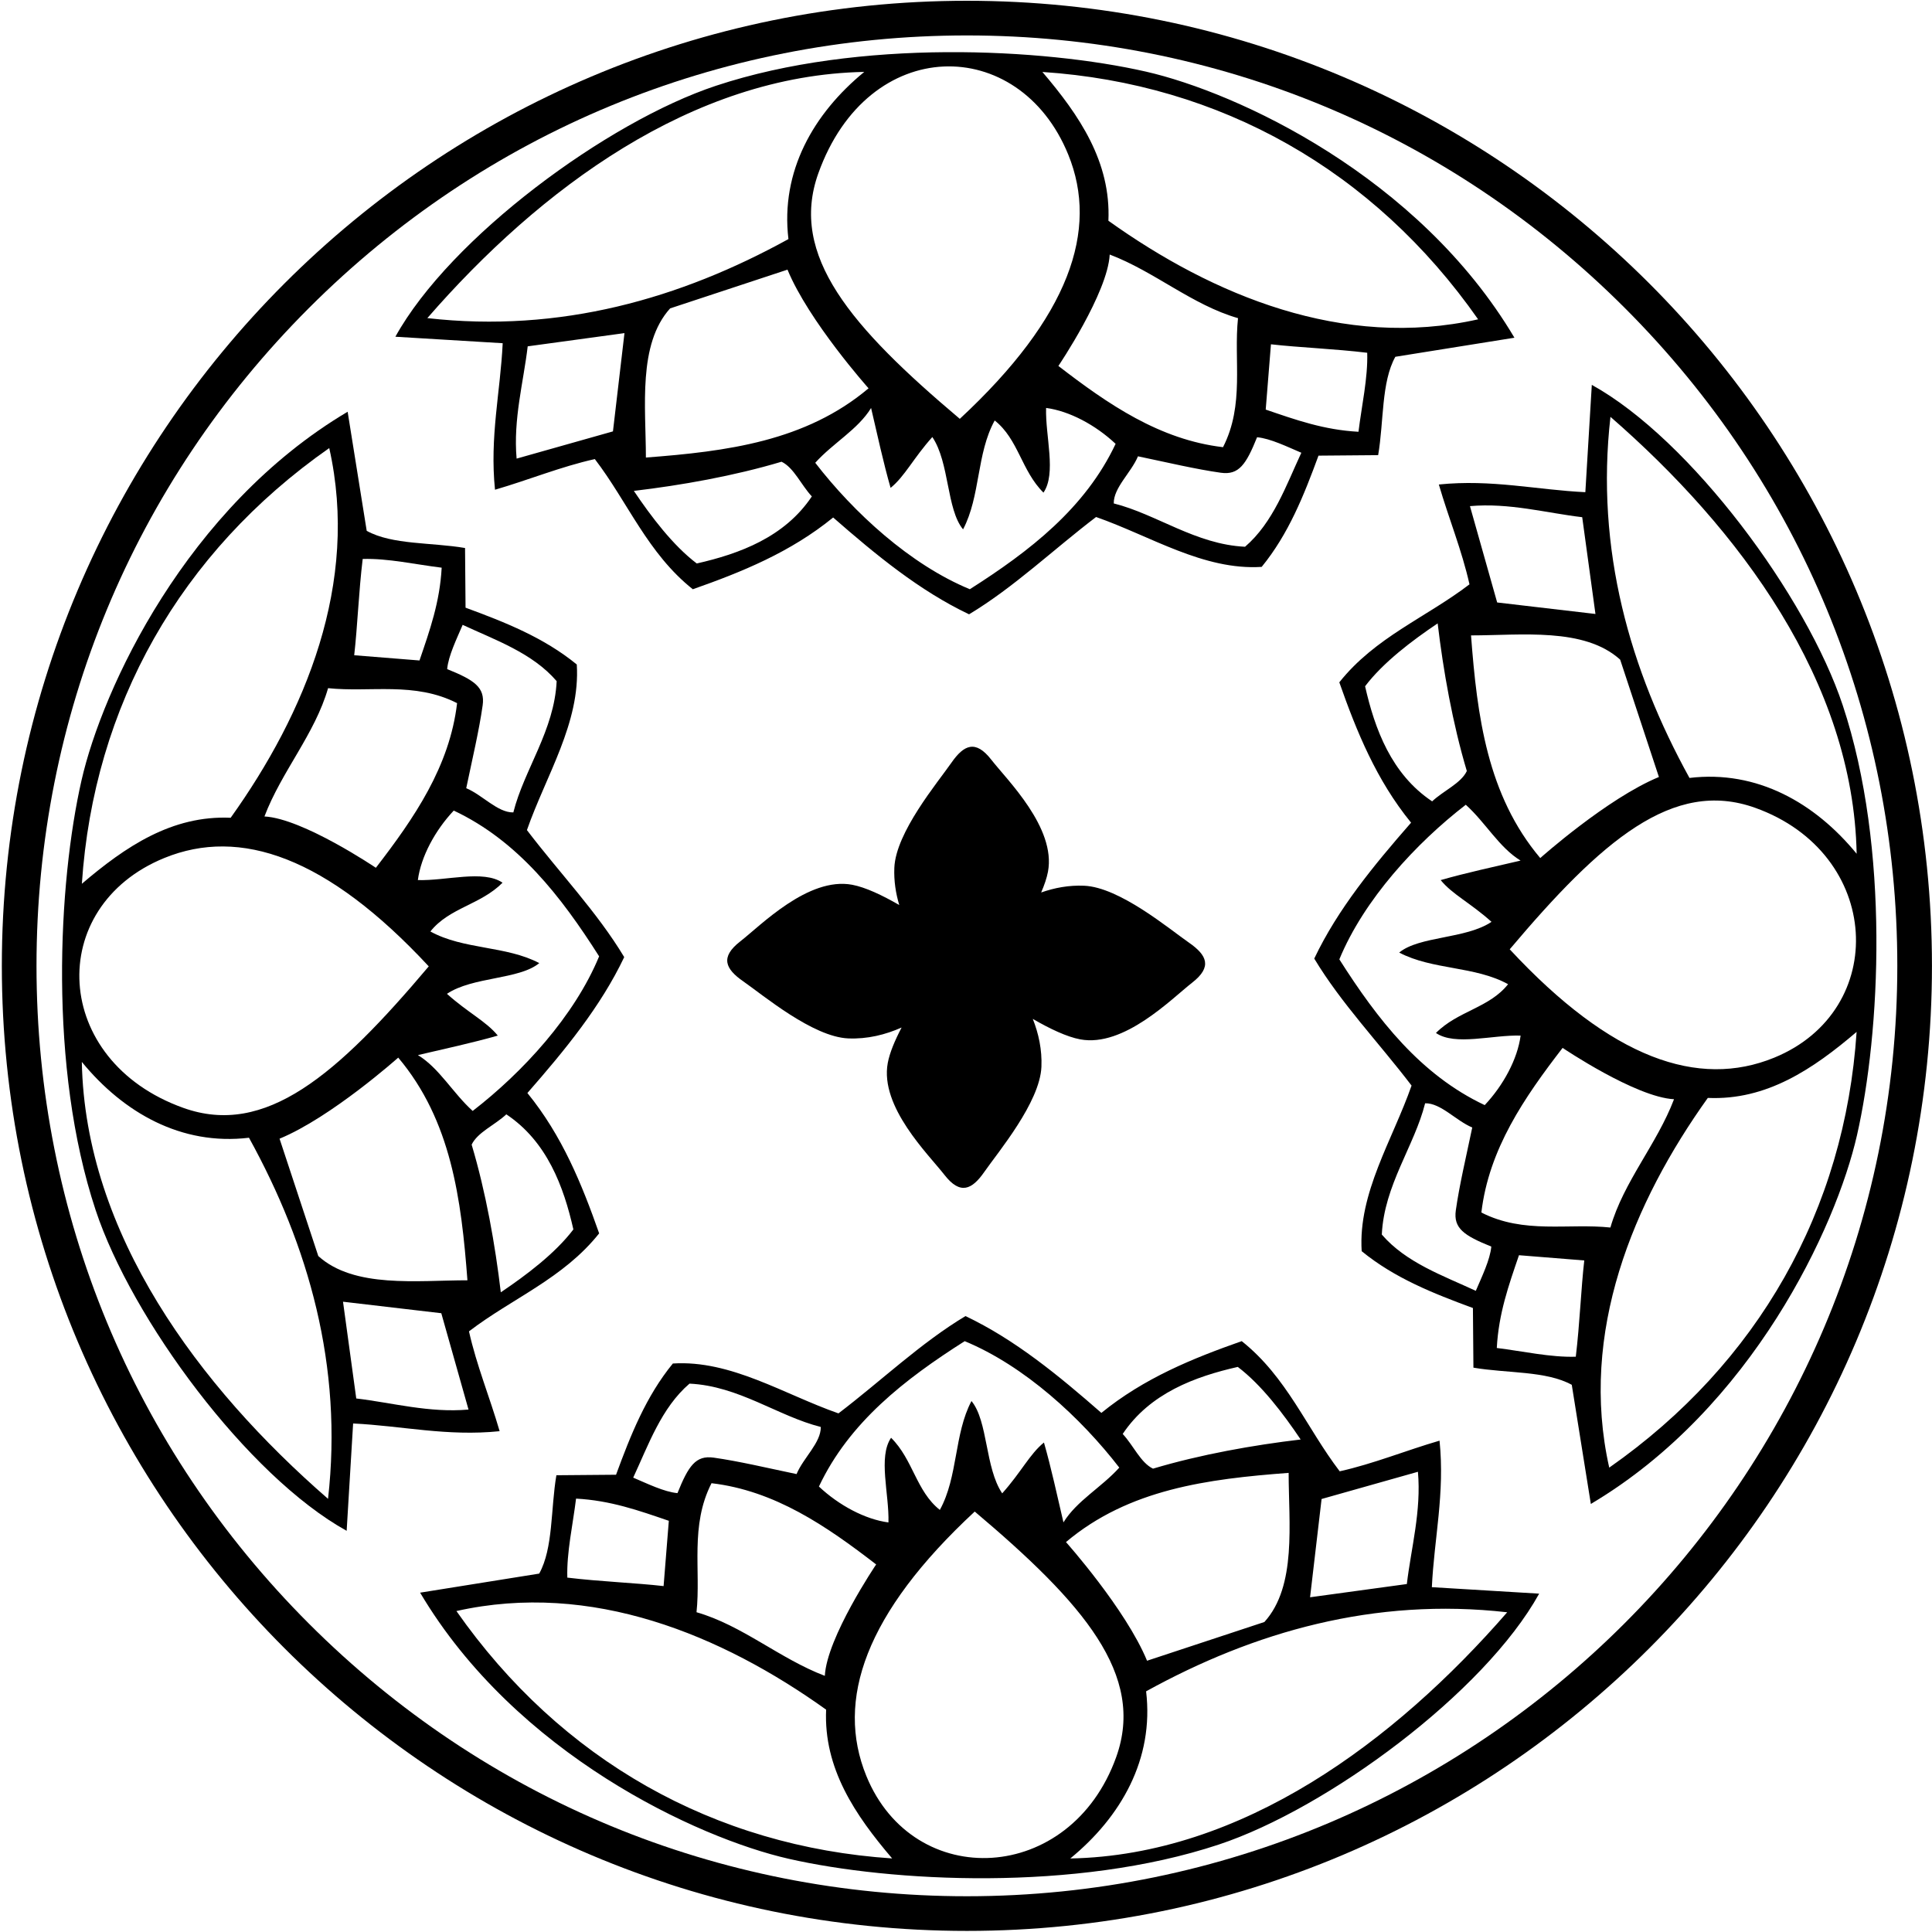 <?xml version="1.0" encoding="UTF-8"?>
<svg xmlns="http://www.w3.org/2000/svg" xmlns:xlink="http://www.w3.org/1999/xlink" width="496pt" height="496pt" viewBox="0 0 496 496" version="1.1">
<g id="surface1">
<path style=" stroke:none;fill-rule:nonzero;fill:rgb(0%,0%,0%);fill-opacity:1;" d="M 369.57 369.859 C 360.828 372.41 352.664 375.781 343.941 377.727 C 335.422 366.582 330.387 353.531 318.785 344.309 C 306.156 348.75 293.711 353.805 282.754 362.73 C 271.77 353.125 260.574 343.91 247.867 337.875 C 236.367 344.773 226.195 354.531 215.258 362.855 C 201.305 357.988 187.68 349.105 172.742 350.051 C 165.828 358.5 161.895 368.449 158.156 378.609 L 142.84 378.738 C 141.363 387.355 142.055 397.453 138.43 403.988 L 107.855 408.883 C 132.438 450.344 179.047 471.867 202.492 477.207 C 228.703 483.176 276.121 485.75 312.859 473.562 C 340.746 464.312 381.051 434.609 395.148 409.137 L 367.598 407.473 C 368.188 395 370.965 383.402 369.57 369.859 Z M 339.289 384.836 L 364.023 377.848 C 364.918 387.949 362.27 397.438 361.176 406.668 L 336.332 410.066 Z M 317.773 350.926 C 323.879 355.547 329.488 362.973 333.918 369.559 C 321.785 370.996 308.215 373.395 296.012 377.047 C 292.836 375.535 290.961 371.047 288.23 368.141 C 295.203 357.68 306.82 353.406 317.773 350.926 Z M 324.605 416.414 L 294.48 426.359 C 289.008 413.09 273.668 395.895 273.668 395.895 C 289.805 382.293 310.031 379.695 330.832 378.129 C 330.836 391.02 332.953 407.203 324.605 416.414 Z M 247.664 344.316 C 262.984 350.637 277.477 363.98 287.355 376.777 C 282.766 381.871 276.414 385.301 273.02 390.84 C 271.391 383.891 269.879 376.84 268.012 370.336 C 264.34 373.316 262.152 377.977 257.293 383.387 C 252.863 376.801 253.676 364.852 249.406 359.684 C 244.91 368.207 245.98 379.121 241.285 387.637 C 235.188 382.812 234.434 374.73 228.766 369.117 C 225.387 374.047 228.312 383.609 228.09 390.855 C 222.07 390.062 215.332 386.43 210.242 381.637 C 218.008 365.156 232.25 354.113 247.664 344.316 Z M 182.668 380.781 C 198.926 382.695 212.145 391.77 224.934 401.637 C 224.934 401.637 212.262 420.383 211.758 430.238 C 200.207 425.852 190.602 417.293 178.816 413.906 C 179.961 403.059 177.09 391.688 182.668 380.781 Z M 177.012 355.219 C 189.688 355.812 199.723 363.578 210.719 366.34 C 210.793 370.371 206.238 374.262 204.5 378.438 C 196.879 376.84 189.629 375.121 183.23 374.219 C 178.609 373.57 176.742 376.336 173.926 383.328 C 170.508 383.023 166.145 380.871 162.562 379.352 C 166.449 371.012 169.77 361.441 177.012 355.219 Z M 147.891 384.738 C 156.742 385.215 163.934 387.773 171.707 390.434 L 170.363 407.195 C 163.137 406.367 154.086 406.039 145.648 405.02 C 145.445 398.566 147.082 391.363 147.891 384.738 Z M 117.176 413.602 C 151.871 405.816 185.285 419.746 212.09 438.914 C 211.422 454.004 219.512 465.938 229.039 477.113 C 183.398 474.086 143.992 451.91 117.176 413.602 Z M 222.414 455.938 C 214.477 436.5 222.102 414.18 250.242 388.059 C 278.156 411.617 294.105 429.992 286.574 451.059 C 274.855 483.828 234.574 485.703 222.414 455.938 Z M 386.941 413.918 C 358.109 447.07 318.922 476.277 274.773 477.125 C 287.797 466.445 296.316 451.602 294.238 434.211 C 321.91 418.949 352.809 410.035 386.941 413.918 "/>
<path style=" stroke:none;fill-rule:nonzero;fill:rgb(0%,0%,0%);fill-opacity:1;" d="M 473.094 181.098 C 463.844 153.211 434.141 112.906 408.664 98.809 L 407.004 126.359 C 394.531 125.77 382.934 122.992 369.391 124.387 C 371.941 133.129 375.312 141.293 377.258 150.016 C 366.113 158.535 353.062 163.57 343.84 175.172 C 348.281 187.801 353.336 200.246 362.266 211.203 C 352.656 222.188 343.441 233.387 337.406 246.094 C 344.305 257.59 354.062 267.766 362.387 278.699 C 357.52 292.652 348.637 306.277 349.582 321.215 C 358.031 328.129 367.98 332.062 378.141 335.805 L 378.27 351.117 C 386.887 352.594 396.984 351.902 403.52 355.527 L 408.414 386.105 C 449.875 361.52 471.398 314.91 476.738 291.465 C 482.707 265.254 485.281 217.84 473.094 181.098 Z M 406.199 132.781 L 409.598 157.625 L 384.367 154.672 L 377.379 129.938 C 387.48 129.039 396.969 131.691 406.199 132.781 Z M 395.426 220.289 C 381.824 204.152 379.227 183.926 377.656 163.125 C 390.551 163.121 406.734 161.004 415.945 169.352 L 425.891 199.477 C 412.617 204.949 395.426 220.289 395.426 220.289 Z M 450.59 207.383 C 483.27 219.07 485.156 259.414 455.469 271.543 C 436.031 279.48 413.715 271.855 387.59 243.715 C 411.148 215.801 429.523 199.852 450.59 207.383 Z M 350.457 176.184 C 355.078 170.078 362.504 164.469 369.09 160.039 C 370.527 172.172 372.926 185.746 376.578 197.945 C 375.066 201.121 370.578 202.996 367.672 205.73 C 357.211 198.754 352.938 187.141 350.457 176.184 Z M 343.848 246.293 C 350.164 230.973 363.512 216.48 376.309 206.602 C 381.402 211.191 384.836 217.543 390.371 220.938 C 383.422 222.57 376.371 224.078 369.863 225.945 C 372.848 229.617 377.508 231.805 382.914 236.664 C 376.332 241.094 364.383 240.281 359.215 244.551 C 367.738 249.047 378.652 247.977 387.168 252.672 C 382.344 258.77 374.262 259.527 368.648 265.195 C 373.578 268.57 383.141 265.645 390.387 265.867 C 389.594 271.887 385.961 278.625 381.168 283.715 C 364.688 275.949 353.645 261.707 343.848 246.293 Z M 378.883 331.395 C 370.539 327.508 360.973 324.188 354.75 316.945 C 355.348 304.27 363.113 294.234 365.871 283.242 C 369.902 283.164 373.789 287.719 377.969 289.461 C 376.371 297.078 374.652 304.328 373.75 310.727 C 373.102 315.348 375.867 317.215 382.859 320.031 C 382.555 323.449 380.402 327.812 378.883 331.395 Z M 404.551 348.309 C 398.098 348.512 390.895 346.879 384.27 346.066 C 384.746 337.219 387.305 330.023 389.965 322.25 L 406.727 323.594 C 405.898 330.82 405.57 339.871 404.551 348.309 Z M 380.312 311.289 C 382.227 295.031 391.301 281.812 401.168 269.023 C 401.168 269.023 419.914 281.695 429.77 282.203 C 425.383 293.75 416.824 303.355 413.438 315.141 C 402.594 313.996 391.219 316.867 380.312 311.289 Z M 413.137 376.781 C 405.348 342.086 419.277 308.672 438.445 281.867 C 453.535 282.535 465.469 274.445 476.645 264.918 C 473.617 310.559 451.441 349.965 413.137 376.781 Z M 433.738 199.719 C 418.48 172.047 409.566 141.148 413.449 107.016 C 446.602 135.852 475.809 175.035 476.656 219.184 C 465.977 206.16 451.133 197.641 433.738 199.719 "/>
<path style=" stroke:none;fill-rule:nonzero;fill:rgb(0%,0%,0%);fill-opacity:1;" d="M 127.082 125.727 C 135.824 123.176 143.988 119.805 152.711 117.859 C 161.23 129.004 166.266 142.055 177.863 151.277 C 190.496 146.836 202.941 141.781 213.895 132.855 C 224.883 142.461 236.078 151.676 248.785 157.711 C 260.281 150.812 270.457 141.055 281.395 132.73 C 295.348 137.598 308.973 146.48 323.91 145.535 C 330.82 137.086 334.758 127.137 338.496 116.977 L 353.812 116.848 C 355.289 108.23 354.594 98.133 358.223 91.598 L 388.797 86.703 C 364.215 45.242 317.605 23.719 294.16 18.379 C 267.945 12.41 220.531 9.836 183.793 22.023 C 155.906 31.273 115.602 60.977 101.504 86.449 L 129.055 88.113 C 128.465 100.586 125.688 112.184 127.082 125.727 Z M 157.363 110.75 L 132.629 117.738 C 131.734 107.637 134.383 98.148 135.477 88.914 L 160.32 85.52 Z M 178.879 144.66 C 172.773 140.039 167.16 132.613 162.73 126.027 C 174.863 124.59 188.438 122.191 200.641 118.539 C 203.816 120.051 205.691 124.539 208.422 127.445 C 201.449 137.906 189.832 142.18 178.879 144.66 Z M 172.043 79.172 L 202.172 69.227 C 207.645 82.496 222.984 99.691 222.984 99.691 C 206.848 113.293 186.621 115.891 165.82 117.461 C 165.816 104.566 163.699 88.383 172.043 79.172 Z M 248.984 151.27 C 233.668 144.949 219.172 131.605 209.297 118.809 C 213.887 113.715 220.238 110.285 223.633 104.746 C 225.262 111.695 226.773 118.746 228.641 125.254 C 232.312 122.27 234.5 117.609 239.359 112.199 C 243.789 118.785 242.973 130.734 247.246 135.902 C 251.742 127.379 250.672 116.465 255.367 107.949 C 261.465 112.773 262.219 120.855 267.887 126.469 C 271.266 121.539 268.34 111.977 268.562 104.73 C 274.582 105.523 281.32 109.156 286.41 113.949 C 278.645 130.43 264.398 141.473 248.984 151.27 Z M 313.984 114.805 C 297.727 112.891 284.508 103.816 271.719 93.949 C 271.719 93.949 284.387 75.203 284.895 65.348 C 296.445 69.734 306.051 78.293 317.832 81.68 C 316.691 92.523 319.562 103.898 313.984 114.805 Z M 319.641 140.367 C 306.965 139.77 296.93 132.004 285.934 129.246 C 285.859 125.215 290.41 121.328 292.152 117.148 C 299.773 118.746 307.023 120.465 313.422 121.367 C 318.043 122.016 319.91 119.25 322.727 112.254 C 326.145 112.562 330.508 114.715 334.09 116.234 C 330.203 124.574 326.883 134.145 319.641 140.367 Z M 348.762 110.848 C 339.91 110.371 332.719 107.812 324.945 105.152 L 326.289 88.391 C 333.516 89.219 342.562 89.547 351.004 90.566 C 351.203 97.02 349.57 104.223 348.762 110.848 Z M 379.477 81.98 C 344.781 89.77 311.367 75.84 284.559 56.672 C 285.23 41.582 277.141 29.648 267.613 18.473 C 313.254 21.5 352.66 43.676 379.477 81.98 Z M 274.234 39.648 C 282.176 59.086 274.547 81.402 246.41 107.527 C 218.496 83.969 202.547 65.594 210.078 44.527 C 222.902 8.668 261.641 8.809 274.234 39.648 Z M 109.711 81.668 C 138.543 48.516 177.73 19.309 221.879 18.461 C 208.855 29.141 200.336 43.984 202.414 61.379 C 174.742 76.637 143.84 85.551 109.711 81.668 "/>
<path style=" stroke:none;fill-rule:nonzero;fill:rgb(0%,0%,0%);fill-opacity:1;" d="M 128.27 367.426 C 125.723 358.684 122.348 350.52 120.402 341.797 C 131.547 333.273 144.598 328.242 153.82 316.641 C 149.379 304.012 144.324 291.562 135.398 280.609 C 145.008 269.625 154.219 258.426 160.254 245.719 C 153.359 234.223 143.602 224.047 135.277 213.109 C 140.141 199.16 149.027 185.531 148.078 170.594 C 139.633 163.684 129.68 159.746 119.52 156.008 L 119.391 140.691 C 110.773 139.215 100.68 139.91 94.145 136.281 L 89.25 105.707 C 47.789 130.293 26.266 176.898 20.926 200.344 C 14.953 226.559 12.379 273.973 24.566 310.711 C 33.816 338.598 63.523 378.906 88.996 393.004 L 90.656 365.449 C 103.129 366.039 114.73 368.816 128.27 367.426 Z M 147.203 315.629 C 142.582 321.73 135.156 327.344 128.57 331.773 C 127.137 319.641 124.734 306.066 121.086 293.863 C 122.594 290.688 127.086 288.812 129.988 286.082 C 140.449 293.055 144.727 304.672 147.203 315.629 Z M 153.812 245.52 C 147.496 260.836 134.152 275.332 121.352 285.211 C 116.258 280.617 112.828 274.266 107.293 270.871 C 114.242 269.242 121.289 267.73 127.797 265.867 C 124.812 262.195 120.156 260.004 114.746 255.145 C 121.328 250.715 133.277 251.531 138.449 247.258 C 129.922 242.762 119.012 243.836 110.492 239.137 C 115.316 233.043 123.398 232.285 129.016 226.617 C 124.082 223.238 114.523 226.168 107.277 225.941 C 108.066 219.922 111.703 213.188 116.492 208.098 C 132.977 215.859 144.016 230.105 153.812 245.52 Z M 120.004 328.688 C 107.109 328.688 90.926 330.805 81.715 322.461 L 71.77 292.336 C 85.043 286.863 102.234 271.52 102.234 271.52 C 115.84 287.656 118.434 307.887 120.004 328.688 Z M 118.777 160.418 C 127.121 164.305 136.688 167.621 142.91 174.867 C 142.316 187.539 134.551 197.574 131.789 208.57 C 127.758 208.648 123.871 204.094 119.695 202.352 C 121.289 194.734 123.008 187.48 123.91 181.086 C 124.562 176.465 121.793 174.598 114.801 171.777 C 115.105 168.363 117.258 163.996 118.777 160.418 Z M 93.113 143.504 C 99.566 143.301 106.77 144.934 113.391 145.742 C 112.914 154.594 110.355 161.785 107.695 169.562 L 90.934 168.219 C 91.766 160.988 92.09 151.941 93.113 143.504 Z M 117.348 180.52 C 115.434 196.781 106.359 209.996 96.496 222.785 C 96.496 222.785 77.746 210.117 67.891 209.609 C 72.277 198.059 80.84 188.453 84.227 176.672 C 95.07 177.812 106.441 174.945 117.348 180.52 Z M 84.527 115.031 C 92.316 149.723 78.383 183.141 59.219 209.945 C 44.129 209.273 32.191 217.367 21.016 226.891 C 24.043 181.25 46.219 141.848 84.527 115.031 Z M 42.191 220.27 C 61.633 212.328 83.949 219.957 110.074 248.094 C 86.516 276.008 68.141 291.961 47.074 284.43 C 13.238 272.328 11.492 232.809 42.191 220.27 Z M 84.215 384.793 C 51.059 355.961 21.852 316.773 21.008 272.625 C 31.684 285.648 46.531 294.172 63.922 292.09 C 79.18 319.762 88.094 350.664 84.215 384.793 Z M 91.461 359.027 L 88.062 334.188 L 113.293 337.141 L 120.281 361.875 C 110.184 362.77 100.695 360.121 91.461 359.027 "/>
<path style=" stroke:none;fill-rule:nonzero;fill:rgb(0%,0%,0%);fill-opacity:1;" d="M 248.23 0.199 C 111.398 0.199 0.473 111.129 0.473 247.961 C 0.473 384.789 111.398 495.719 248.23 495.719 C 385.062 495.719 495.988 384.789 495.988 247.961 C 495.988 111.129 385.062 0.199 248.23 0.199 Z M 248.23 486.82 C 184.43 486.82 124.445 461.973 79.332 416.859 C 34.215 371.742 9.371 311.762 9.371 247.961 C 9.371 184.16 34.215 124.176 79.332 79.059 C 124.445 33.945 184.43 9.098 248.23 9.098 C 312.031 9.098 372.016 33.945 417.129 79.059 C 462.246 124.176 487.094 184.16 487.094 247.961 C 487.094 379.668 379.938 486.82 248.23 486.82 "/>
<path style=" stroke:none;fill-rule:nonzero;fill:rgb(0%,0%,0%);fill-opacity:1;" d="M 306.059 252.281 C 311.285 248.219 309.848 245.219 305.301 242.051 C 300.152 238.473 287.422 227.766 278.312 227.391 C 274.414 227.227 270.719 227.922 267.297 229.125 C 268.129 227.199 268.746 225.387 269.047 223.785 C 271.156 212.504 258.559 200.266 254.496 195.039 C 250.434 189.816 247.434 191.254 244.266 195.801 C 240.688 200.945 229.98 213.68 229.602 222.785 C 229.465 226.141 229.965 229.344 230.867 232.352 C 226.48 229.812 222.16 227.777 218.777 227.145 C 207.492 225.035 195.258 237.633 190.031 241.695 C 184.809 245.758 186.242 248.762 190.793 251.926 C 195.938 255.504 208.668 266.211 217.777 266.59 C 222.719 266.793 227.328 265.633 231.469 263.793 C 229.73 267.113 228.406 270.273 227.918 272.879 C 225.809 284.164 238.406 296.402 242.469 301.629 C 246.531 306.852 249.535 305.414 252.699 300.867 C 256.277 295.723 266.984 282.992 267.363 273.883 C 267.547 269.488 266.645 265.355 265.148 261.582 C 269.562 264.141 273.91 266.195 277.312 266.832 C 288.598 268.941 300.836 256.344 306.059 252.281 "/>
</g>
</svg>
